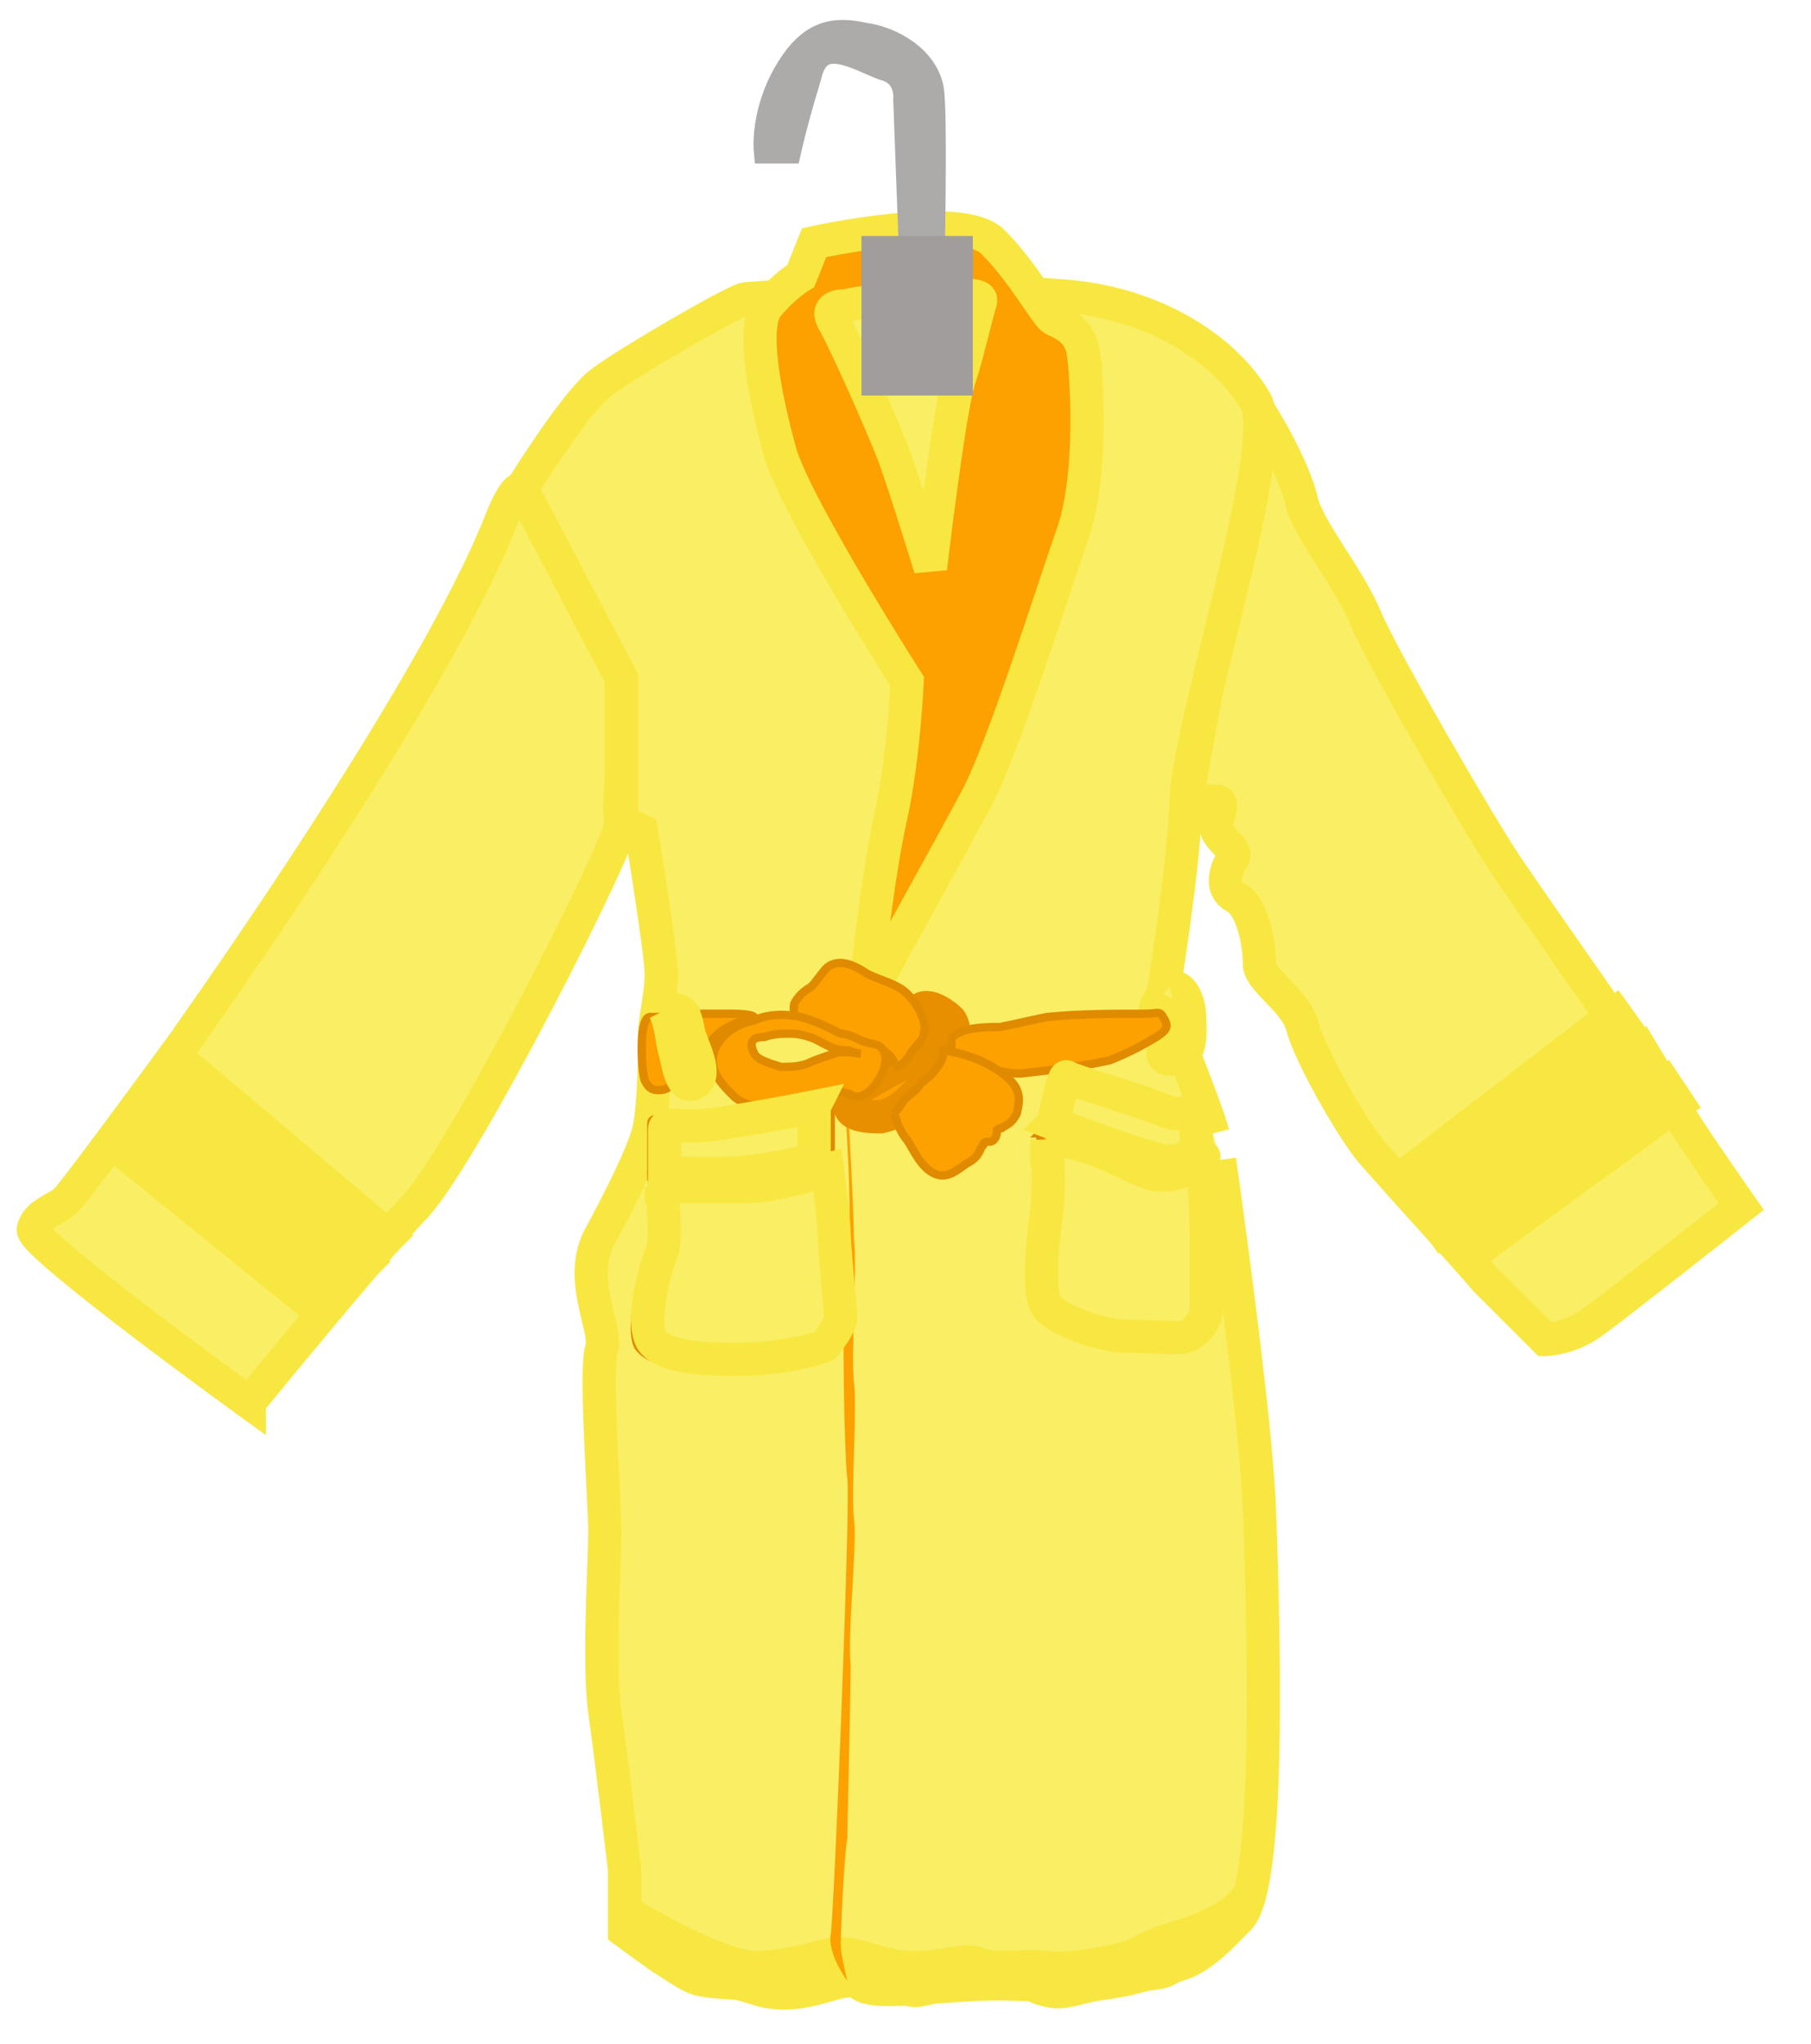 <svg xmlns="http://www.w3.org/2000/svg" version="1.0" viewBox="0 0 54.5 61.5"><switch><g><path fill="#F9EE64" stroke="#F9E741" d="M7.5 42.2S1 37.5 1 37c.1-.5.7-.6 1-.9.3-.3 3.3-4.4 3.3-4.4S13 21 15.1 15.6c.4-1 .6-.9.6-.9s2.7 4.7 3 5.7c.3 1-.2 4 0 4.3.2.3-4.9 10.4-6.3 11.7-1.3 1.4-4.9 5.8-4.9 5.8zm30.6-29.5l-.9 3.2-1.5 8.2h.9c.3 0 0 .5 0 .8s.7.7.5.9c-.1.2-.5.9.1 1.2.5.3.7 1.4.7 2 0 .5 1.1 1.1 1.3 1.9.2.8 1.6 3.3 2.2 3.9.6.7 2.8 3.1 3.3 3.7l1.8 1.8s.7 0 1.4-.5 4.5-3.5 4.5-3.5-1.4-2-1.7-2.5c-.3-.5-4.6-6.6-5.4-7.8-.8-1.2-3.7-6.2-4.2-7.4-.5-1.2-1.6-2.5-1.9-3.4-.2-1-1.1-2.5-1.1-2.5z"/><path fill="#F9EE64" stroke="#F9E741" d="M36.7 34.9s1.1 7.7 1.2 10.5c.1 2.8.4 11.2-.6 12.3-1 1.1-4.9 2.1-6.7 2-1.8-.1-4.2.4-4.7 0s-1.5.5-2.9.2c-1.4-.4-3.1-1-3.1-1l-1.1-.8v-1.8s-.4-3.4-.6-4.8c-.2-1.4 0-4.5 0-5.4s-.3-4.9-.1-5.5c.2-.6-.7-2-.1-3.3.7-1.3 1.3-2.5 1.5-3.2.2-.7.2-2.6.2-3 0-.4.2-1.2.2-1.8s-.6-4.3-.6-4.3l-.6-.3v-4.3l-3-5.7s1.6-2.6 2.4-3.2c.8-.6 3.9-2.4 4.3-2.5.5-.1 8-.4 10.4 0 2.4.4 4.2 1.7 5 3.1.7 1.4-2 9.6-2.1 11.9-.1 2.4-.7 5.8-.7 6 0 .2 1.3 3.3 1.5 4.1"/><path fill="#FCA100" stroke="#F9E741" d="M32.6 10.6c-.1-.7-.7-.9-.9-1-.2-.1-.9-1.4-1.8-2.3-.9-1-5.4 0-5.4 0l-.4 1s-.5.3-1 .9c-.5.6-.1 2.7.4 4.5.6 1.8 3.8 6.8 3.8 6.8s-.1 2.3-.5 4.1c-.4 1.8-.7 4.7-.7 4.7s.2.2.4 0c.1-.2 2.1-3.8 2.9-5.3.8-1.5 2.3-6.3 2.9-8 .6-1.8.4-4.7.3-5.4zm-3.1-1.5c-.1.3-.4 1.6-.6 2.2-.3.7-.9 5.8-.9 5.8s-.8-2.6-1.1-3.4c-.3-.8-1.5-3.5-1.8-4-.3-.5.2-.5.4-.5.2-.1 1.5-.2 2.5-.3 1 0 1.6-.1 1.5.2z"/><path fill="#FCA100" stroke="#E08A00" stroke-width=".25" d="M31.5 34s1.5.3 2.4.8c1 .5 1.4.6 1.8.5.4-.1.5-.5.5-.5s-.2-1.4-.2-1.6c-.1-.2-.2.4-1 0s-2.9-1-3.1-1.1c-.1-.2-.4 1.9-.4 1.9zM25 32.9v2s-2 .5-3.1.5h-2.3v-1.6c0-.3.5 0 2.1-.2 1.6-.4 3.3-.7 3.3-.7z"/><path fill="#FCA100" stroke="#E08A00" stroke-width=".25" d="M31.3 34.1s.1 1.4 0 2.3c-.1.9-.3 2.7 0 3.1.4.5 1.8 1 2.6 1s1.7.1 2 0c.3-.1.6-.6.6-.8V38c0-.5 0-2.1-.2-2.6s.4-1-.2-.5c-.5.5-1.3.5-1.5.3-.3-.1-1.4-.6-1.7-.7-.3-.1-1.5-.4-1.5-.4h-.1zm-11.7 1.2s.2 1.8 0 2.3c-.2.5-.7 2.3-.4 2.9.4.6 1.6.6 2.9.6 1.3 0 2.7-.3 2.9-.5.2-.2.5-.5.5-.9s-.2-2.5-.2-2.9c0-.4-.3-2.1-.3-2.1s-1.8.5-2.7.5c-.9.1-2.7.1-2.7.1z"/><path fill="#FCA100" stroke="#F9E741" d="M5.3 31.8l6.4 5.4-.5.5-6.4-5.2zm-1.2 1.7l6.3 5.1.6-.6-6.5-5.1zm-.7.9l6.3 5.1.4-.5-6.2-5.2zm47.1-1.2l-6.3 4.6-.5-.5 6.4-4.7zm-1.1-1.6l.3.5-6.3 4.9-.4-.6zm-7.3 3.9l6.5-5 .5.7-6.5 4.8zm-23.3 22s2.9 1.8 4.1 1.7c1.2-.1 1.5-.3 2.2-.4.7-.1 1.4.4 2.4.4s1.5-.3 2-.1c.5.2 1.4 0 2 .1.6.1 2.3-.2 2.7-.4.4-.2.5-.3 1.2-.5s1.3-.5 1.6-.7c.3-.2.6-.6.6-.6s-.1.5-.4.8c-.3.3-1 1.1-1.7 1.3-.6.2-.2.2-1 .3-.8.2-.8.2-1.5.3-.6.1-1 .3-1.4.2-.5-.1-.4-.2-1-.3-.6 0-1.4 0-2.1.1-.7.1-.9.3-1.3.1-.4-.2-1 0-1.1-.1-.2-.1-.2-.3-.6-.2-.4.1-1.8.5-2.5.3s-1.6-.1-2.1-.3c-.5-.2-2.1-1.4-2.1-1.4v-.6z"/><path fill="#FCA100" d="M25.5 32.9s.2 3.6.2 4.4c.1.8-.1 3.5 0 4.3.1.8-.1 3.3 0 4.1.1.8-.2 3.4-.1 4.4 0 .9-.1 4.8-.1 5.2-.1.5-.2 2.9-.2 3.2 0 .3.2 1.1.2 1.1s-.6-.8-.5-1.4c.1-.6.6-13 .5-13.7-.1-.7-.2-6.2 0-6.9.2-.7-.1-4.8-.1-4.8h.1z"/><path fill="#FCA100" stroke="#E88F00" d="M27.6 30.6c.4 0 .1.7 0 1-.2.4-.7.5-1 .7-.3.2-.9.4-1 .8-.2.5.6.5.9.5.5-.1.8-.4 1.1-.7.3-.3.7-.7.9-1.1.2-.3.3-.8.1-1.1-.2-.2-.9-.7-1-.1"/><path fill="#F9EE64" stroke="#F9E741" d="M35.2 29.7c.4-.1.6.5.6.9 0 .3.1 1-.3 1.2-.2.1-.5.1-.5-.1s.2-.4.1-.6c0-.2-.2-.4-.3-.6-.1-.2.1-.4.2-.6"/><path fill="#FCA100" stroke="#E08A00" stroke-width=".25" d="M26.9 32.1c.1-.4-.7-.7-1-.8l-1.2-.3c-.4-.1-.9-.2-.8-.8.1-.2.3-.4.5-.5.2-.2.3-.4.5-.6.4-.3.9 0 1.2.2.4.2.9.3 1.2.6.3.3.6.8.5 1.2 0 .2-.3.4-.4.6-.1.2-.3.4-.5.4"/><path fill="none" stroke="#F90606" d="M29.4 33c.2-.2.6.3.6.5-.2.1-.4-.3-.6-.4 0-.1.1-.1.1-.1"/><path fill="#FCA100" stroke="#E08A00" stroke-width=".25" d="M28.6 31.3c.2-.4 1.1-.4 1.5-.4.5-.1.9-.2 1.4-.3 1-.1 2-.1 3-.1.3 0 .4-.1.5.1.2.3.1.4-.2.6-.5.3-.9.5-1.4.7-.9.2-1.8.3-2.7.4-.4 0-.7-.1-1.1-.2-.3-.2-.7-.2-1.1-.2.1-.3.2-.5.1-.6m-9-.7c-.4-.1-.3 1.6-.2 1.9.1.2.2.3.4.3.3 0 .3-.1.5-.2.3-.2.7-.1 1-.2-.1-.5-.2-.7.2-1.2.2-.2.4-.3.6-.4.2-.1.4 0 .6-.2-.1-.1-.6-.1-.7-.1h-.8c-.5 0-1 .1-1.6.1"/><path fill="#FCA100" stroke="#E08A00" stroke-width=".25" d="M26.5 31.5c-.1-.1-.4-.1-.6-.2-.2-.1-.4-.2-.6-.2-.4-.2-.8-.4-1.2-.5-.4-.1-1-.1-1.4.1-.5.1-1 .4-1.2.9-.2.6.2 1 .6 1.4.7.6 2 .2 2.7 0 .3-.1.4-.2.7-.1.1 0 .1.1.3.1.1 0 .3-.1.4-.2.2-.2.7-.9.3-1.3zm-1.4.2c-.3.1-.6.2-.8.3-.3.1-.5.1-.8.1-.3-.1-.7-.2-.8-.4-.2-.4 0-.5.3-.5.3-.1.5-.1.8-.1.3 0 .6.1.8.2.2.1.5.3.8.3h.1c.1 0 .2.1.4.1 0 0-.6-.1-.8 0zm1.8 1.8s.1.2.1.3c.1.2.2.4.3.5.2.3.4.8.8 1 .4.2.7-.1 1-.3.2-.1.3-.2.4-.4 0-.1.1-.1.1-.2.1-.1.2 0 .3-.1.1-.1.1-.2.1-.3.1-.1.1 0 .2-.1.2-.1.3-.2.4-.4.1-.4.1-.7-.2-1-.5-.5-1.3-.8-2-.9 0 .4-.4.8-.7 1-.1.2-.3.3-.5.5-.1.2-.3.4-.3.4"/><path fill="#F9EE64" stroke="#F9E741" d="M20 30.4c.2.4.2.8.3 1.2.1.3.2 1.4.7.9.2-.3-.1-.9-.2-1.2-.1-.2-.1-.5-.2-.7 0-.2-.4-.3-.6-.2m-.1 5.3s.2 1.6 0 2c-.2.5-.6 2-.3 2.6.3.5 1.4.6 2.6.6 1.2 0 2.4-.3 2.6-.4.1-.1.4-.5.5-.8 0-.3-.2-2.2-.2-2.6 0-.4-.2-1.9-.2-1.9s-1.6.5-2.4.5h-2.6zm4.6-2.4v1.6s-1.7.4-2.6.4H20V34c0-.3.4 0 1.7-.2 1.3-.2 2.8-.5 2.8-.5zm7.2.5s1.3.5 2.2.8c.9.3 1.3.4 1.6.3.4-.1.5-.5.5-.5s0-.8-.1-1c-.1-.1-.2.3-.9 0s-2.8-.9-2.9-1c-.1-.1-.4 1.4-.4 1.4z"/><path fill="#F9EE64" stroke="#F9E741" d="M31.5 34.3s.1 1.3 0 2.1-.3 2.4 0 2.9c.3.4 1.6.9 2.4.9.8 0 1.6.1 1.8 0 .3-.1.6-.5.6-.8v-1.6c0-.5 0-1.9-.1-2.4-.2-.4.3-.9-.2-.4-.5.4-1.2.4-1.4.3-.3-.1-1.3-.6-1.6-.7-.3-.1-1.3-.4-1.3-.4l-.2.1z"/><linearGradient id="a" x1="23.064" x2="27.946" y1="4.647" y2="4.647" gradientUnits="userSpaceOnUse"><stop offset="0" stop-color="#6d6e70"/><stop offset="1" stop-color="#a6a8ab"/></linearGradient><path fill="url(#a)" stroke="#ADAAAA" stroke-width=".838" d="M23.7 4.5h-.6s-.1-1.1.6-2.3C24.4 1 25.1.9 26 1.1c.8.1 1.9.7 2 1.7.1 1 0 5.6 0 5.6h-.5L27.3 3s.1-.8-.7-1c-.8-.3-2-1.1-2.3.3-.4 1.3-.6 2.2-.6 2.2z"/><path fill="none" stroke="#A09D9C" stroke-width="3.352" d="M27.6 7.1v4.8"/></g></switch></svg>
